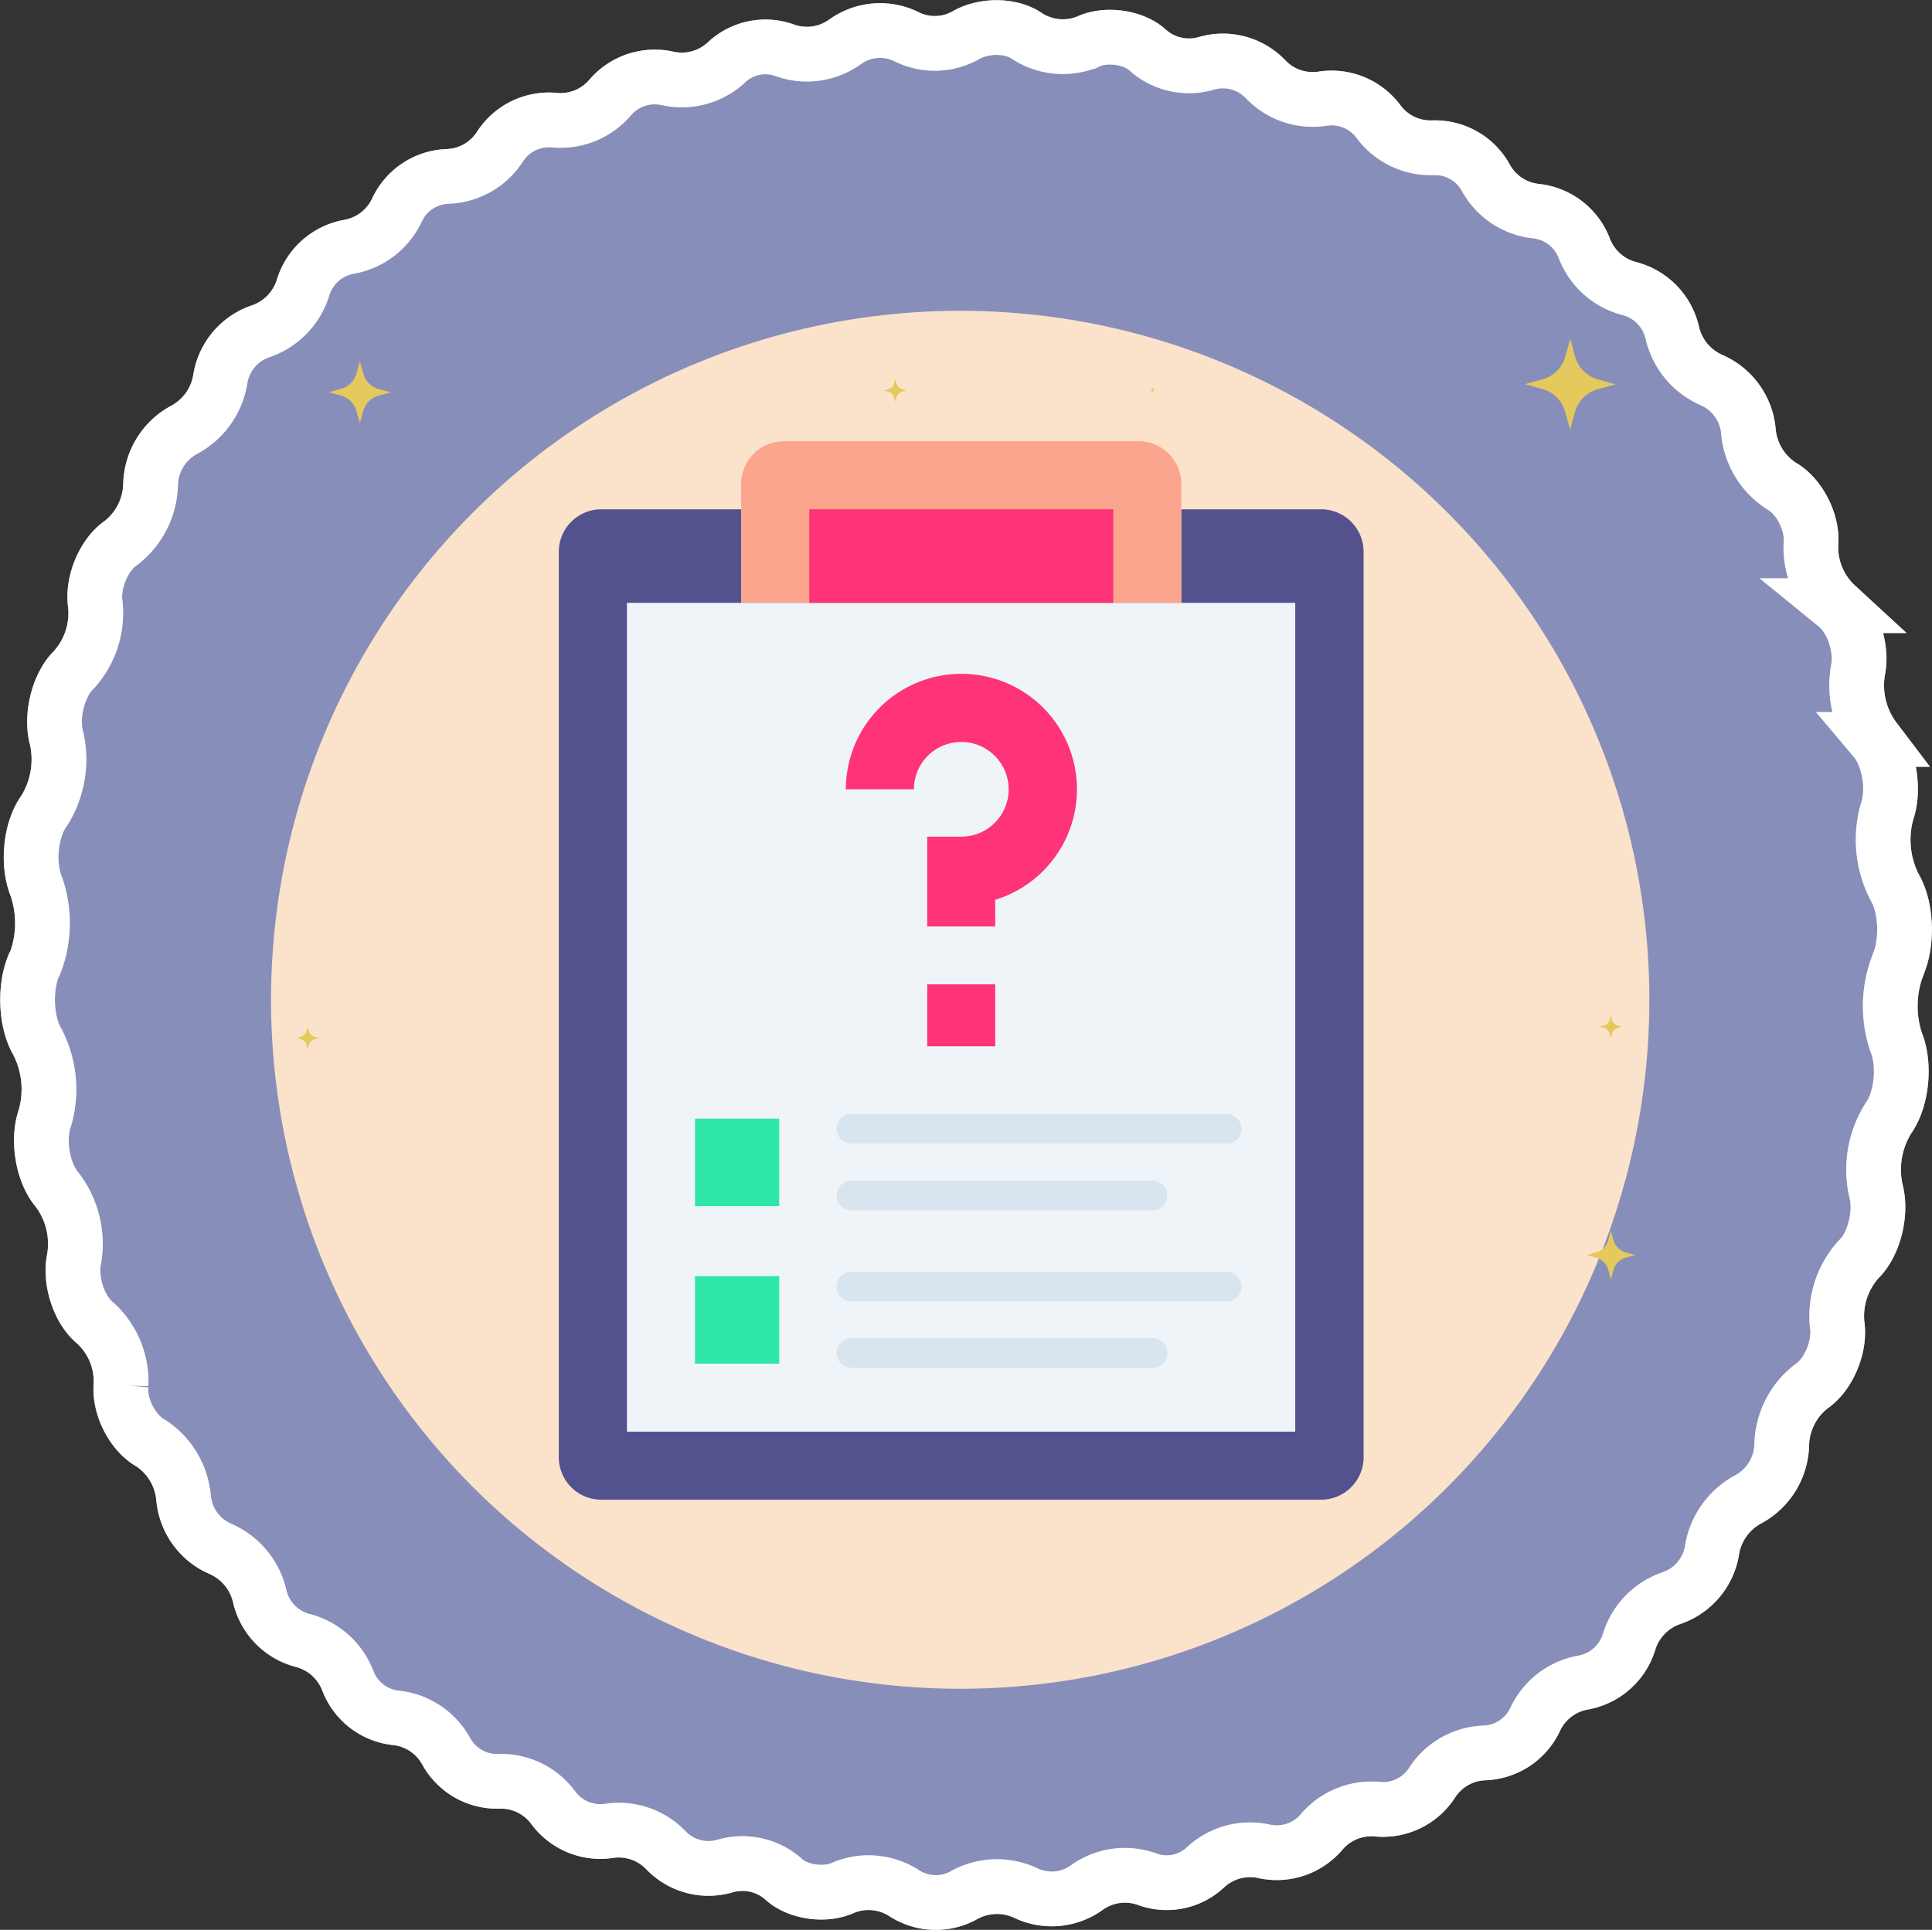 <svg xmlns="http://www.w3.org/2000/svg" viewBox="0 0 317.71 317.43"><rect x="0" y="0" width="317.71" height="317.43" fill="#333333" stroke="none"/><defs><style>.cls-1{fill:#888eba;}.cls-2,.cls-3{fill:none;stroke-miterlimit:8;stroke-width:9px;}.cls-2{stroke:#cbabc8;}.cls-3{stroke:#fff;}.cls-4{fill:#fbe2cb;}.cls-5{fill:#e4c95c;}.cls-6{fill:#54528e;}.cls-7{fill:#fba58e;}.cls-8{fill:#eff4f9;}.cls-9{fill:#f37;}.cls-10{fill:#2fe6a9;}.cls-11{fill:#d8e5ef;}</style></defs><g id="Слой_2" data-name="Слой 2"><g id="Слой_1-2" data-name="Слой 1"><path class="cls-1" d="M312,158.94c1.75-3.68,1.55-9.67-.43-13a17.07,17.07,0,0,1-1.25-12.45c1.28-3.65.33-9.1-2-11.86a14.72,14.72,0,0,1-2.8-11.29c.8-3.6-.82-8.52-3.52-10.72a13.06,13.06,0,0,1-4.2-10.13c.34-3.51-1.89-7.9-4.84-9.55a11.93,11.93,0,0,1-5.44-9,10.16,10.16,0,0,0-6-8.4A11.21,11.21,0,0,1,275,54.72a9.74,9.74,0,0,0-7-7.24,10.84,10.84,0,0,1-7.48-6.67,9.6,9.6,0,0,0-7.91-6.08,10.7,10.7,0,0,1-8.28-5.51,9.54,9.54,0,0,0-8.62-4.92A10.66,10.66,0,0,1,226.69,20a9.59,9.59,0,0,0-9.19-3.77A10.68,10.68,0,0,1,208.09,13a9.71,9.71,0,0,0-9.61-2.61A10.21,10.21,0,0,1,188.8,8.3c-2.26-2.17-6.91-2.86-9.88-1.45A10.83,10.83,0,0,1,169,6c-2.64-1.9-7.06-1.91-10-.3A10.4,10.4,0,0,1,149,6a9.84,9.84,0,0,0-10,.86,10.74,10.74,0,0,1-9.87,1.44,9.34,9.34,0,0,0-9.71,2,10.75,10.75,0,0,1-9.62,2.6A9.66,9.66,0,0,0,100.37,16a10.69,10.69,0,0,1-9.2,3.76,9.59,9.59,0,0,0-8.94,4.34,10.69,10.69,0,0,1-8.64,4.92,9.55,9.55,0,0,0-8.3,5.5,10.77,10.77,0,0,1-7.93,6.08,9.68,9.68,0,0,0-7.51,6.66,11,11,0,0,1-7.05,7.25,9.94,9.94,0,0,0-6.57,7.82,11.54,11.54,0,0,1-6,8.4,10.49,10.49,0,0,0-5.47,9,12.53,12.53,0,0,1-4.86,9.57c-2.84,1.92-4.78,6.58-4.22,10.15a13.9,13.9,0,0,1-3.54,10.73c-2.55,2.47-3.85,7.67-2.82,11.31a15.89,15.89,0,0,1-2.07,11.89C5,136.46,4.45,142.2,6,145.89a18.54,18.54,0,0,1-.43,13.05"/><path class="cls-2" d="M312,158.94c1.75-3.68,1.55-9.67-.43-13a17.07,17.07,0,0,1-1.25-12.45c1.28-3.65.33-9.1-2-11.86a14.72,14.72,0,0,1-2.8-11.29c.8-3.6-.82-8.52-3.52-10.72a13.06,13.06,0,0,1-4.2-10.13c.34-3.51-1.89-7.9-4.84-9.55a11.93,11.93,0,0,1-5.44-9,10.16,10.16,0,0,0-6-8.4A11.21,11.21,0,0,1,275,54.72a9.74,9.74,0,0,0-7-7.24,10.84,10.84,0,0,1-7.48-6.67,9.6,9.6,0,0,0-7.91-6.08,10.7,10.7,0,0,1-8.28-5.51,9.54,9.54,0,0,0-8.62-4.92A10.66,10.66,0,0,1,226.69,20a9.59,9.59,0,0,0-9.19-3.77A10.68,10.68,0,0,1,208.09,13a9.71,9.71,0,0,0-9.61-2.61A10.21,10.21,0,0,1,188.8,8.3c-2.26-2.17-6.91-2.86-9.88-1.45A10.83,10.83,0,0,1,169,6c-2.64-1.9-7.06-1.91-10-.3A10.4,10.4,0,0,1,149,6a9.84,9.84,0,0,0-10,.86,10.74,10.74,0,0,1-9.87,1.44,9.34,9.34,0,0,0-9.71,2,10.75,10.75,0,0,1-9.62,2.6A9.66,9.66,0,0,0,100.37,16a10.69,10.69,0,0,1-9.2,3.76,9.59,9.59,0,0,0-8.94,4.34,10.69,10.69,0,0,1-8.64,4.92,9.55,9.55,0,0,0-8.3,5.5,10.77,10.77,0,0,1-7.93,6.08,9.68,9.68,0,0,0-7.51,6.66,11,11,0,0,1-7.05,7.25,9.94,9.94,0,0,0-6.57,7.82,11.54,11.54,0,0,1-6,8.4,10.49,10.49,0,0,0-5.47,9,12.53,12.53,0,0,1-4.86,9.57c-2.84,1.92-4.78,6.58-4.22,10.15a13.9,13.9,0,0,1-3.54,10.73c-2.55,2.47-3.85,7.67-2.82,11.31a15.89,15.89,0,0,1-2.07,11.89C5,136.46,4.45,142.2,6,145.89a18.54,18.54,0,0,1-.43,13.05"/><path class="cls-1" d="M312.26,158.37a18.65,18.65,0,0,0-.44,13.07c1.51,3.69.92,9.43-1.27,12.48a15.88,15.88,0,0,0-2.07,11.9c1,3.65-.27,8.85-2.83,11.32a13.93,13.93,0,0,0-3.54,10.74c.56,3.57-1.39,8.23-4.23,10.15A12.51,12.51,0,0,0,293,237.6a10.49,10.49,0,0,1-5.47,9,11.56,11.56,0,0,0-6,8.41,10,10,0,0,1-6.58,7.83,11,11,0,0,0-7.06,7.24,9.66,9.66,0,0,1-7.51,6.67,10.75,10.75,0,0,0-7.93,6.08,9.6,9.6,0,0,1-8.31,5.5,10.67,10.67,0,0,0-8.65,4.92,9.61,9.61,0,0,1-8.94,4.34,10.7,10.7,0,0,0-9.22,3.75,9.69,9.69,0,0,1-9.43,3.18,10.76,10.76,0,0,0-9.63,2.6,9.32,9.32,0,0,1-9.71,1.95,10.75,10.75,0,0,0-9.88,1.44,9.84,9.84,0,0,1-10,.86,11.17,11.17,0,0,0-10,.27,9.51,9.51,0,0,1-10-.25,10.8,10.8,0,0,0-10-.89c-3,1.41-7.61.72-9.88-1.46a10.2,10.2,0,0,0-9.68-2.07,9.69,9.69,0,0,1-9.6-2.62,10.71,10.71,0,0,0-9.42-3.19A9.63,9.63,0,0,1,91,297.37,10.66,10.66,0,0,0,82,293a9.53,9.53,0,0,1-8.62-4.93,10.7,10.7,0,0,0-8.28-5.51,9.55,9.55,0,0,1-7.9-6.09,10.86,10.86,0,0,0-7.49-6.66,9.77,9.77,0,0,1-7-7.25,11.22,11.22,0,0,0-6.53-7.82,10.13,10.13,0,0,1-6-8.4,12,12,0,0,0-5.44-9c-2.95-1.64-5.17-6-4.84-9.55a13,13,0,0,0-4.19-10.13C13,215.5,11.4,210.58,12.2,207A14.7,14.7,0,0,0,9.4,195.7c-2.37-2.76-3.31-8.21-2-11.87a17,17,0,0,0-1.24-12.44c-2-3.35-2.17-9.33-.42-13"/><path class="cls-2" d="M312.26,158.37a18.65,18.65,0,0,0-.44,13.07c1.51,3.69.92,9.43-1.27,12.48a15.88,15.88,0,0,0-2.07,11.9c1,3.65-.27,8.85-2.83,11.32a13.93,13.93,0,0,0-3.54,10.74c.56,3.57-1.39,8.23-4.23,10.15A12.51,12.51,0,0,0,293,237.6a10.49,10.49,0,0,1-5.47,9,11.56,11.56,0,0,0-6,8.41,10,10,0,0,1-6.58,7.83,11,11,0,0,0-7.06,7.24,9.66,9.66,0,0,1-7.51,6.67,10.75,10.75,0,0,0-7.93,6.08,9.6,9.6,0,0,1-8.31,5.5,10.67,10.67,0,0,0-8.65,4.92,9.61,9.61,0,0,1-8.94,4.34,10.7,10.7,0,0,0-9.22,3.75,9.69,9.69,0,0,1-9.43,3.18,10.76,10.76,0,0,0-9.63,2.6,9.32,9.32,0,0,1-9.71,1.95,10.75,10.75,0,0,0-9.88,1.44,9.84,9.84,0,0,1-10,.86,11.17,11.17,0,0,0-10,.27,9.51,9.51,0,0,1-10-.25,10.8,10.8,0,0,0-10-.89c-3,1.41-7.61.72-9.88-1.46a10.2,10.2,0,0,0-9.68-2.07,9.69,9.69,0,0,1-9.6-2.62,10.71,10.71,0,0,0-9.42-3.19A9.63,9.63,0,0,1,91,297.37,10.66,10.66,0,0,0,82,293a9.53,9.53,0,0,1-8.62-4.93,10.7,10.7,0,0,0-8.28-5.51,9.55,9.55,0,0,1-7.9-6.09,10.86,10.86,0,0,0-7.49-6.66,9.77,9.77,0,0,1-7-7.25,11.22,11.22,0,0,0-6.53-7.82,10.13,10.13,0,0,1-6-8.4,12,12,0,0,0-5.44-9c-2.95-1.64-5.17-6-4.84-9.55a13,13,0,0,0-4.19-10.13C13,215.5,11.4,210.58,12.2,207A14.7,14.7,0,0,0,9.4,195.7c-2.37-2.76-3.31-8.21-2-11.87a17,17,0,0,0-1.24-12.44c-2-3.35-2.17-9.33-.42-13"/><path class="cls-3" d="M312,158.94c1.75-3.68,1.55-9.67-.43-13a17.07,17.07,0,0,1-1.25-12.45c1.28-3.65.33-9.1-2-11.86a14.72,14.72,0,0,1-2.8-11.29c.8-3.6-.82-8.52-3.52-10.72a13.06,13.06,0,0,1-4.2-10.13c.34-3.51-1.89-7.9-4.84-9.55a11.93,11.93,0,0,1-5.44-9,10.16,10.16,0,0,0-6-8.4A11.21,11.21,0,0,1,275,54.72a9.74,9.74,0,0,0-7-7.24,10.84,10.84,0,0,1-7.48-6.67,9.6,9.6,0,0,0-7.91-6.08,10.7,10.7,0,0,1-8.28-5.51,9.54,9.54,0,0,0-8.62-4.92A10.66,10.66,0,0,1,226.69,20a9.59,9.59,0,0,0-9.19-3.77A10.68,10.68,0,0,1,208.09,13a9.71,9.71,0,0,0-9.61-2.61A10.21,10.21,0,0,1,188.8,8.3c-2.26-2.17-6.91-2.86-9.88-1.45A10.83,10.83,0,0,1,169,6c-2.64-1.9-7.06-1.91-10-.3A10.4,10.4,0,0,1,149,6a9.84,9.84,0,0,0-10,.86,10.74,10.74,0,0,1-9.87,1.44,9.34,9.34,0,0,0-9.71,2,10.75,10.75,0,0,1-9.62,2.6A9.66,9.66,0,0,0,100.37,16a10.69,10.69,0,0,1-9.2,3.76,9.59,9.59,0,0,0-8.94,4.34,10.69,10.69,0,0,1-8.64,4.92,9.55,9.55,0,0,0-8.3,5.5,10.77,10.77,0,0,1-7.93,6.08,9.68,9.68,0,0,0-7.51,6.66,11,11,0,0,1-7.05,7.25,9.94,9.94,0,0,0-6.57,7.82,11.54,11.54,0,0,1-6,8.4,10.49,10.49,0,0,0-5.47,9,12.53,12.53,0,0,1-4.86,9.57c-2.84,1.92-4.78,6.58-4.22,10.15a13.9,13.9,0,0,1-3.54,10.73c-2.55,2.47-3.85,7.67-2.82,11.31a15.89,15.89,0,0,1-2.07,11.89C5,136.46,4.45,142.2,6,145.89a18.54,18.54,0,0,1-.43,13.05"/><path class="cls-3" d="M312.26,158.37a18.65,18.65,0,0,0-.44,13.07c1.51,3.69.92,9.43-1.27,12.48a15.88,15.88,0,0,0-2.07,11.9c1,3.65-.27,8.85-2.83,11.32a13.93,13.93,0,0,0-3.54,10.74c.56,3.57-1.39,8.23-4.23,10.15A12.51,12.51,0,0,0,293,237.6a10.49,10.49,0,0,1-5.47,9,11.56,11.56,0,0,0-6,8.41,10,10,0,0,1-6.58,7.83,11,11,0,0,0-7.06,7.24,9.66,9.66,0,0,1-7.51,6.67,10.75,10.75,0,0,0-7.93,6.08,9.6,9.6,0,0,1-8.31,5.5,10.67,10.67,0,0,0-8.65,4.92,9.61,9.61,0,0,1-8.94,4.34,10.7,10.7,0,0,0-9.22,3.75,9.69,9.69,0,0,1-9.43,3.18,10.76,10.76,0,0,0-9.63,2.6,9.32,9.32,0,0,1-9.71,1.95,10.75,10.75,0,0,0-9.88,1.44,9.84,9.84,0,0,1-10,.86,11.17,11.17,0,0,0-10,.27,9.51,9.51,0,0,1-10-.25,10.8,10.8,0,0,0-10-.89c-3,1.41-7.61.72-9.88-1.46a10.2,10.2,0,0,0-9.68-2.07,9.69,9.69,0,0,1-9.6-2.62,10.71,10.71,0,0,0-9.42-3.19A9.63,9.63,0,0,1,91,297.37,10.66,10.66,0,0,0,82,293a9.53,9.53,0,0,1-8.62-4.93,10.7,10.7,0,0,0-8.28-5.51,9.55,9.55,0,0,1-7.9-6.09,10.86,10.86,0,0,0-7.49-6.66,9.77,9.77,0,0,1-7-7.25,11.22,11.22,0,0,0-6.53-7.82,10.13,10.13,0,0,1-6-8.4,12,12,0,0,0-5.44-9c-2.95-1.64-5.17-6-4.84-9.55a13,13,0,0,0-4.19-10.13C13,215.5,11.4,210.58,12.2,207A14.7,14.7,0,0,0,9.4,195.7c-2.37-2.76-3.31-8.21-2-11.87a17,17,0,0,0-1.24-12.44c-2-3.35-2.17-9.33-.42-13"/><circle class="cls-4" cx="157.9" cy="164.45" r="113.33"/><path class="cls-5" d="M265.67,63.22l-2.92.8A5.35,5.35,0,0,0,259,67.76l-.8,2.91-.81-2.91A5.32,5.32,0,0,0,253.68,64l-2.92-.81,2.92-.81a5.34,5.34,0,0,0,3.73-3.73l.81-2.91.8,2.91a5.37,5.37,0,0,0,3.73,3.74Z"/><path class="cls-5" d="M268.92,206.43l-1.58.44a2.9,2.9,0,0,0-2,2l-.44,1.58-.43-1.58a2.9,2.9,0,0,0-2-2l-1.58-.44,1.58-.43a2.9,2.9,0,0,0,2-2l.43-1.58.44,1.58a2.9,2.9,0,0,0,2,2Z"/><path class="cls-5" d="M64.28,64.52l-2,.55a3.64,3.64,0,0,0-2.55,2.55l-.55,2-.55-2a3.68,3.68,0,0,0-2.56-2.55l-2-.55,2-.55a3.67,3.67,0,0,0,2.56-2.56l.55-2,.55,2A3.64,3.64,0,0,0,62.28,64Z"/><path class="cls-5" d="M149.08,64.23l-.73.2a1.32,1.32,0,0,0-.93.93l-.2.72-.2-.72a1.31,1.31,0,0,0-.93-.93l-.72-.2.72-.21a1.31,1.31,0,0,0,.93-.92l.2-.73.2.73a1.36,1.36,0,0,0,.93.93Z"/><path class="cls-5" d="M266.74,168.88l-.73.2a1.36,1.36,0,0,0-.93.93l-.2.73-.2-.73a1.32,1.32,0,0,0-.93-.93l-.72-.2.72-.2a1.31,1.31,0,0,0,.93-.93l.2-.73.2.73a1.34,1.34,0,0,0,.93.93Z"/><path class="cls-5" d="M52.46,170.74l-.73.2a1.32,1.32,0,0,0-.93.93l-.2.72-.2-.72a1.31,1.31,0,0,0-.93-.93l-.73-.2.73-.2a1.34,1.34,0,0,0,.93-.93l.2-.73.2.73a1.36,1.36,0,0,0,.93.93Z"/><path class="cls-5" d="M190,64.23l-.18,0a.33.33,0,0,0-.24.23l-.05.19-.05-.19a.33.33,0,0,0-.24-.23l-.18,0,.18-.06a.33.33,0,0,0,.24-.23l.05-.19.05.19a.33.33,0,0,0,.24.23Z"/><path class="cls-6" d="M217.24,83.77h-23V99.15H121.89V83.77h-23a7,7,0,0,0-7,7V239.68a7,7,0,0,0,7,7H217.24a7,7,0,0,0,7-7V90.76A7,7,0,0,0,217.24,83.77Z"/><path class="cls-7" d="M128.88,72.58h58.38a7,7,0,0,1,7,7V99.16H121.89V79.57A7,7,0,0,1,128.88,72.58Z"/><path class="cls-8" d="M103.1,99.16H213V235.49H103.1Z"/><path class="cls-9" d="M133.08,83.77h50V99.16h-50Z"/><path class="cls-10" d="M114.29,184h13.85v14.39H114.29Z"/><path class="cls-10" d="M114.29,209.91h13.85V224.3H114.29Z"/><path class="cls-9" d="M163.66,152.39H152.48V137.62h5.59a7.79,7.79,0,1,0-7.78-7.79H139.1A19,19,0,1,1,163.66,148Z"/><path class="cls-9" d="M152.48,161.91h11.18V172.1H152.48Z"/><path class="cls-11" d="M201.86,188.12h-62a2.45,2.45,0,0,1,0-4.89h62a2.45,2.45,0,0,1,0,4.89Z"/><path class="cls-11" d="M189.36,199.08H139.89a2.45,2.45,0,0,1,0-4.89h49.47a2.45,2.45,0,1,1,0,4.89Z"/><path class="cls-11" d="M201.86,214.07h-62a2.45,2.45,0,0,1,0-4.89h62a2.45,2.45,0,0,1,0,4.89Z"/><path class="cls-11" d="M189.36,225H139.89a2.45,2.45,0,0,1,0-4.89h49.47a2.45,2.45,0,1,1,0,4.89Z"/></g></g></svg>
